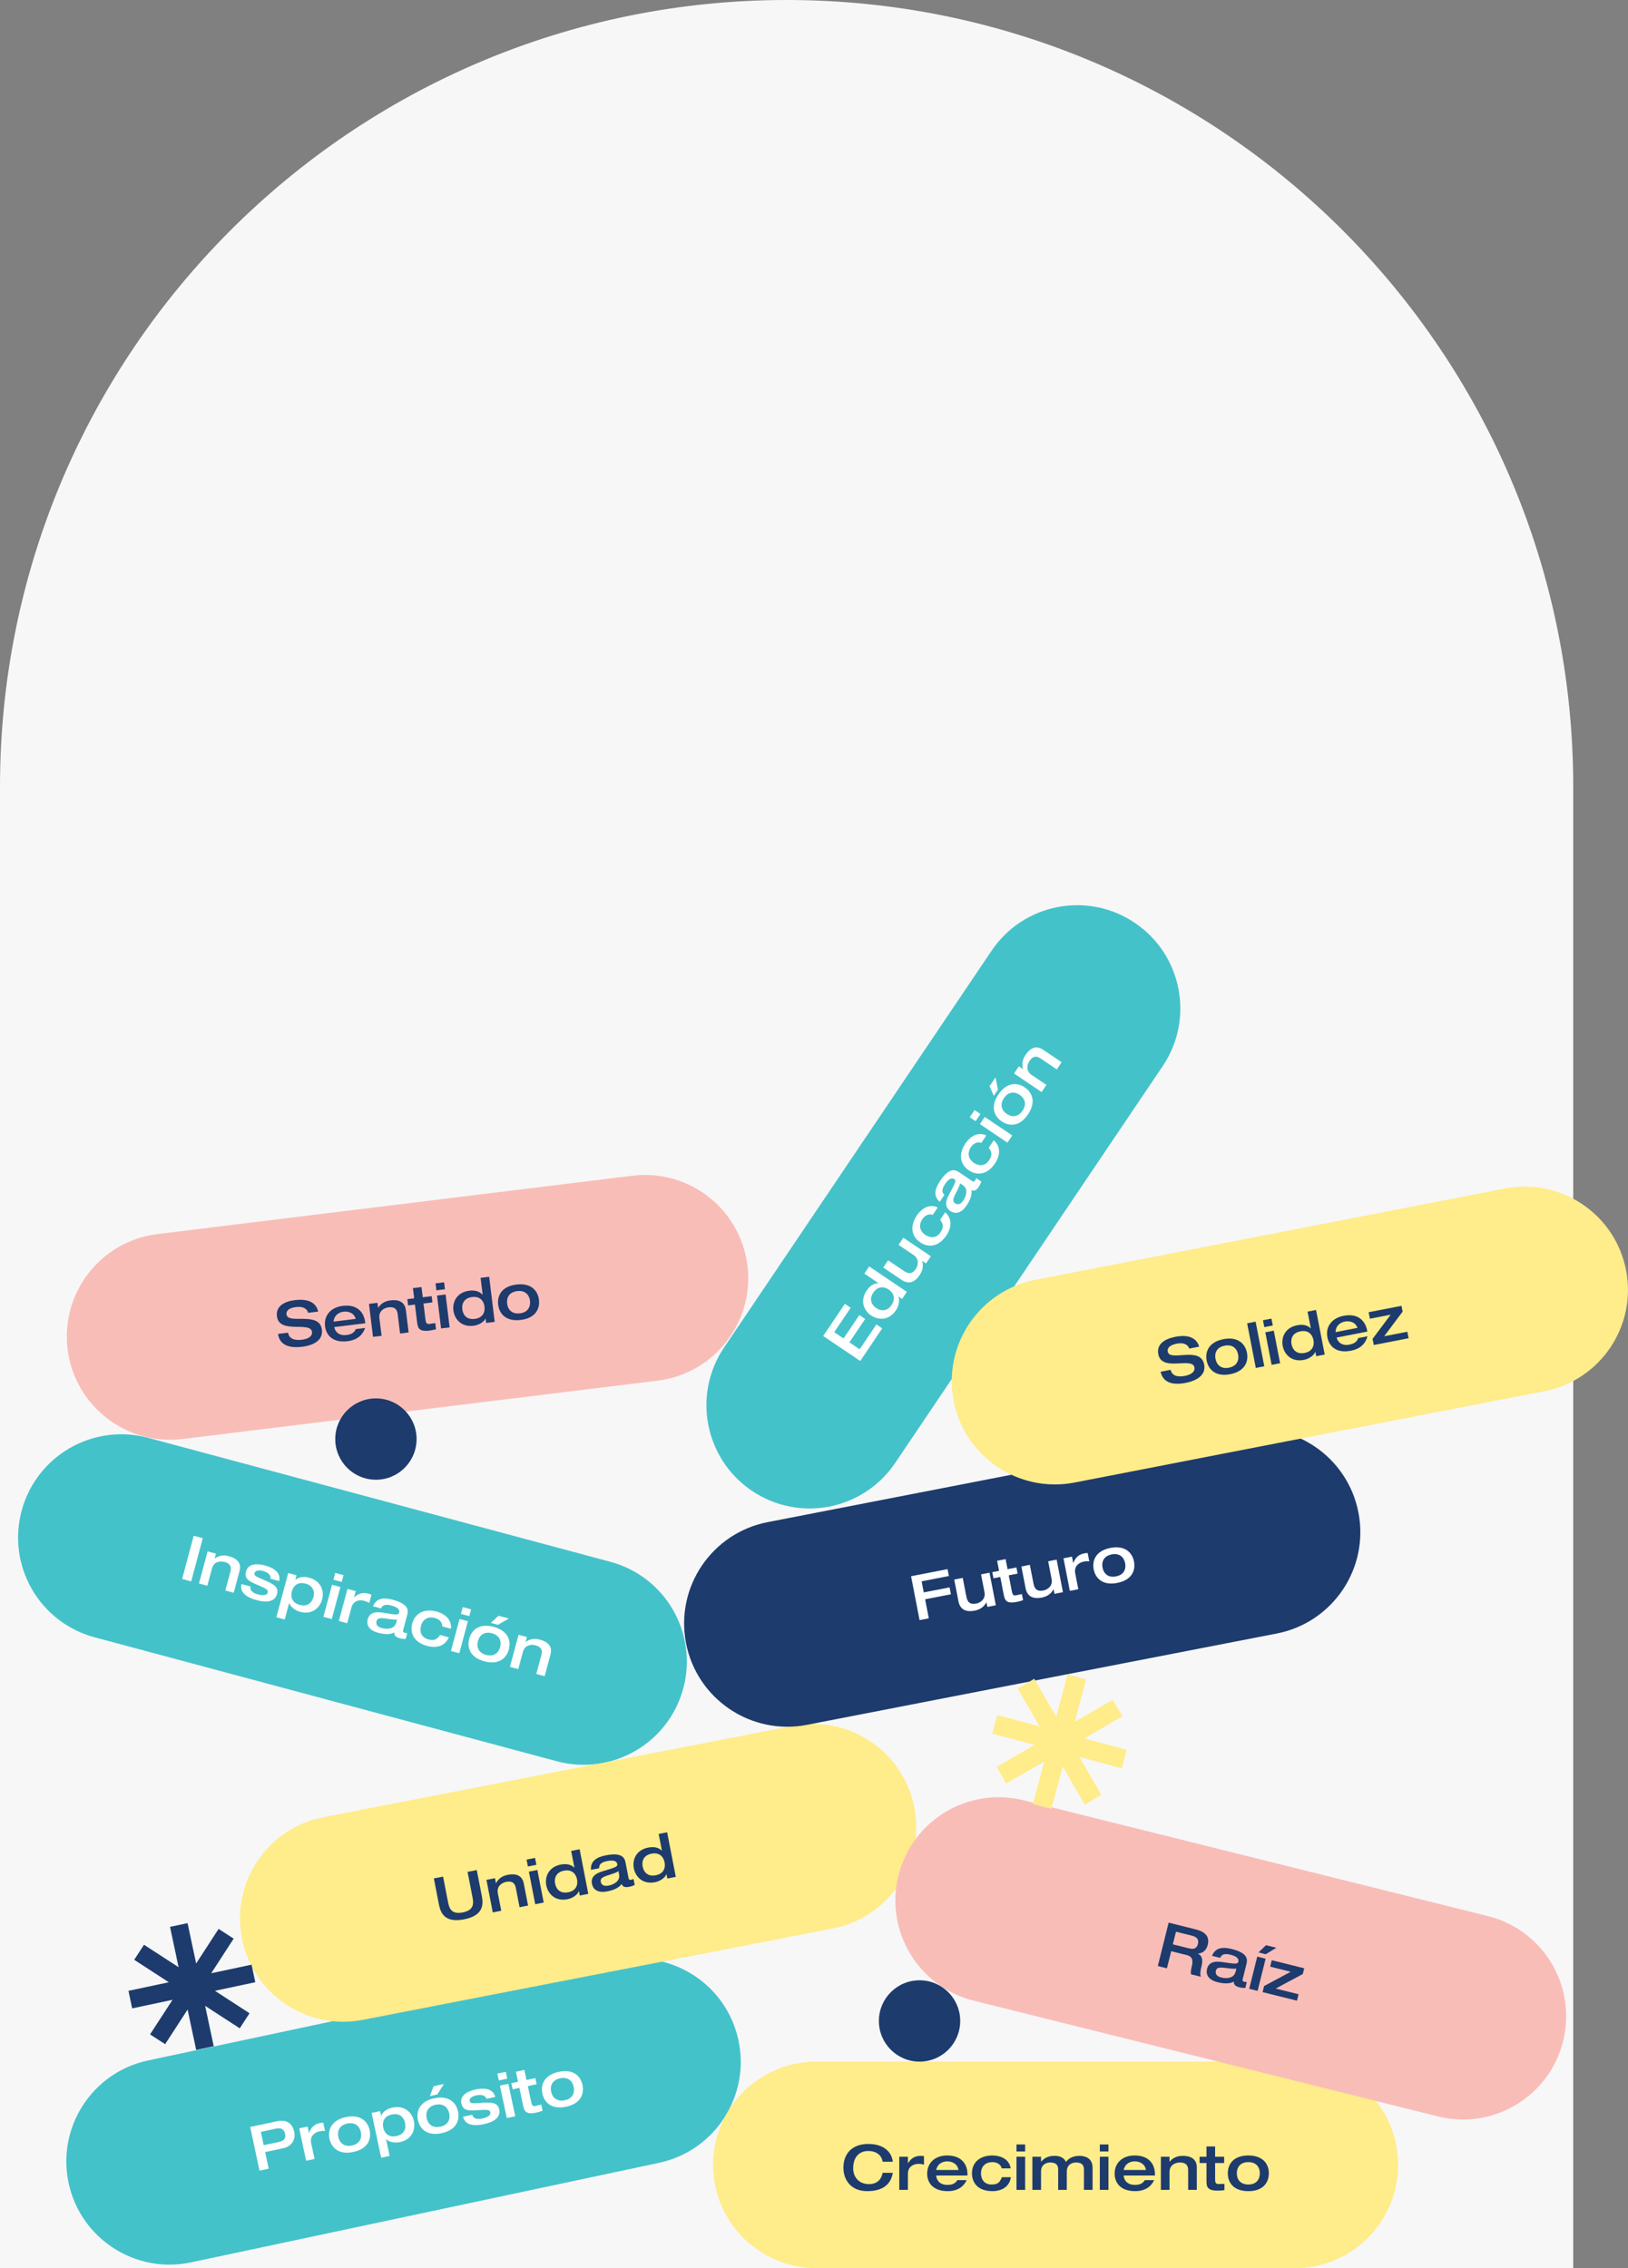 <?xml version="1.0" encoding="UTF-8"?>
<svg id="Layer_1" data-name="Layer 1" xmlns="http://www.w3.org/2000/svg" viewBox="0 0 520.51 725">
  <rect x="0" y="0" width="520.51" height="725" fill="#808080" stroke="none"/>
  <defs>
    <style>
      .cls-1 {
        fill: #fff;
      }

      .cls-2 {
        fill: #f9bdb8;
      }

      .cls-3 {
        fill: #44c2ca;
      }

      .cls-4 {
        fill: none;
        isolation: isolate;
      }

      .cls-5 {
        fill: #ffec8a;
      }

      .cls-6 {
        fill: #1d3b6d;
      }

      .cls-7 {
        fill: #f7f7f7;
      }
    </style>
  </defs>
  <path class="cls-7" d="m251.5,0h0c138.9,0,251.5,112.6,251.5,251.5v473.5H0V251.5C0,112.6,112.6,0,251.5,0Z"/>
  <path class="cls-3" d="m47.34,658.62l149.63-31.82c17.82-3.79,35.35,7.59,39.14,25.41h0c3.79,17.82-7.59,35.35-25.41,39.14l-149.63,31.82c-17.82,3.79-35.35-7.59-39.14-25.41h0c-3.79-17.82,7.59-35.35,25.41-39.14Z"/>
  <path class="cls-3" d="m47.34,459.6l147.8,39.63c17.61,4.72,28.05,22.82,23.33,40.43h0c-4.72,17.61-22.82,28.05-40.43,23.33l-147.8-39.63c-17.61-4.72-28.05-22.82-23.33-40.43h0c4.72-17.61,22.82-28.05,40.43-23.33Z"/>
  <path class="cls-3" d="m231.5,430.74l85.53-126.84c10.19-15.11,30.7-19.1,45.8-8.91h0c15.11,10.19,19.1,30.7,8.91,45.8l-85.53,126.84c-10.19,15.11-30.7,19.1-45.8,8.91h0c-15.11-10.19-19.1-30.7-8.91-45.8Z"/>
  <path class="cls-5" d="m261,659h153c18.23,0,33,14.77,33,33h0c0,18.23-14.77,33-33,33h-153c-18.23,0-33-14.77-33-33h0c0-18.23,14.77-33,33-33Z"/>
  <path class="cls-5" d="m103.44,580.85l150.19-29.19c17.89-3.48,35.21,8.21,38.69,26.1h0c3.48,17.89-8.21,35.21-26.1,38.69l-150.19,29.19c-17.89,3.48-35.21-8.21-38.69-26.1h0c-3.48-17.89,8.21-35.21,26.1-38.69Z"/>
  <path class="cls-6" d="m245.44,486.55l150.19-29.19c17.89-3.48,35.21,8.21,38.69,26.1h0c3.48,17.89-8.21,35.21-26.1,38.69l-150.19,29.19c-17.89,3.48-35.21-8.21-38.69-26.1h0c-3.48-17.89,8.21-35.21,26.1-38.69Z"/>
  <path class="cls-2" d="m327.26,575.47l148.46,37.01c17.68,4.41,28.45,22.32,24.04,40h0c-4.41,17.68-22.32,28.45-40,24.04l-148.46-37.01c-17.68-4.41-28.45-22.32-24.04-40h0c4.41-17.68,22.32-28.45,40-24.04Z"/>
  <path class="cls-2" d="m50.34,394.47l151.86-18.65c18.09-2.22,34.55,10.64,36.78,28.73h0c2.22,18.09-10.64,34.55-28.73,36.78l-151.86,18.65c-18.09,2.22-34.55-10.64-36.78-28.73h0c-2.22-18.09,10.64-34.55,28.73-36.78Z"/>
  <g class="cls-4">
    <g class="cls-4">
      <path class="cls-1" d="m80,679.88l8.61-1.83c3.44-.73,4.98,1.13,5.46,3.38.45,2.13-.45,4.6-3.58,5.26l-5.71,1.22,1.13,5.32-2.94.62-2.97-13.97Zm4.31,5.83l4.72-1c1.66-.35,2.47-1,2.11-2.66-.37-1.72-1.65-1.9-2.81-1.65l-4.93,1.05.91,4.27Z"/>
      <path class="cls-1" d="m95.65,680.32l2.7-.57.43,2.02h.04c.49-1.34,1.33-2.68,3.43-3.13.41-.09.71-.11,1.1-.13l.57,2.66c-.81-.07-1.31.01-1.78.11-1.37.29-3.16,1.41-2.64,3.83l1.07,5.01-2.7.57-2.21-10.37Z"/>
      <path class="cls-1" d="m110.59,676.73c4.64-.99,7,1.36,7.6,4.21.61,2.88-.59,5.96-5.23,6.94s-6.99-1.34-7.6-4.21c-.61-2.86.59-5.96,5.23-6.94Zm1.93,9.08c2.6-.55,3.24-2.47,2.86-4.27s-1.74-3.29-4.35-2.74c-2.6.55-3.24,2.47-2.86,4.27s1.74,3.29,4.35,2.74Z"/>
      <path class="cls-1" d="m118.83,675.39l2.7-.57.32,1.49h.04c.54-1.43,1.95-2.26,3.6-2.61,3.95-.84,6.29,1.67,6.84,4.29.57,2.66-.54,5.9-4.5,6.75-2.15.46-4.01-.4-4.36-.98h-.04s1.14,5.39,1.14,5.39l-2.7.57-3.05-14.32Zm3.69,4.68c.38,1.78,1.7,3.26,4.22,2.72,2.56-.54,3.15-2.43,2.77-4.21-.37-1.72-1.67-3.22-4.23-2.68-2.52.54-3.12,2.44-2.75,4.17Z"/>
      <path class="cls-1" d="m138.84,670.72c4.64-.99,7,1.36,7.6,4.21.61,2.88-.59,5.96-5.23,6.94-4.64.99-6.99-1.34-7.6-4.21-.61-2.86.59-5.96,5.23-6.94Zm1.93,9.08c2.6-.55,3.24-2.47,2.85-4.27s-1.74-3.29-4.35-2.74c-2.6.55-3.24,2.47-2.86,4.27s1.74,3.29,4.35,2.74Zm-2.16-12.94l3.33-.71-2.15,3.36-2.33.5,1.15-3.15Z"/>
      <path class="cls-1" d="m151,675.99c.39,1.55,2.26,1.4,3.24,1.19,1.33-.28,2.75-.93,2.53-1.93-.17-.82-.67-.96-3.68-.75-3.3.27-5.07.22-5.57-2.13-.63-2.95,2.73-4.08,4.47-4.45,1.6-.34,5.5-.95,6.37,2.37l-2.82.6c-.55-1.52-2.38-1.29-3.3-1.1-1.55.33-2.21,1.15-2.09,1.69.18.84.46.92,3.14.74,3.5-.25,5.81-.36,6.32,2.03.56,2.64-1.77,4.08-4.98,4.76-2.19.47-5.83.77-6.59-2.4l2.94-.62Z"/>
      <path class="cls-1" d="m159.01,662.83l2.7-.57.47,2.19-2.7.57-.47-2.19Zm.82,3.83l2.7-.57,2.21,10.37-2.7.57-2.21-10.37Z"/>
      <path class="cls-1" d="m166.05,667.39l-2.15.46-.42-1.96,2.15-.46-.68-3.21,2.7-.57.68,3.21,2.82-.6.42,1.96-2.82.6,1.01,4.74c.25,1.19.45,1.83,1.37,1.63.69-.15,1.29-.29,1.93-.45l.42,1.96c-.7.25-1.2.42-2.04.6-3.29.7-3.79-.42-4.21-2.38l-1.17-5.52Z"/>
      <path class="cls-1" d="m178.64,662.26c4.64-.99,7,1.35,7.6,4.21.61,2.88-.59,5.96-5.23,6.94-4.64.99-6.99-1.34-7.6-4.21-.61-2.86.59-5.95,5.23-6.94Zm1.93,9.08c2.6-.55,3.24-2.47,2.86-4.27-.38-1.8-1.74-3.29-4.35-2.74-2.6.55-3.24,2.47-2.86,4.27s1.74,3.29,4.35,2.74Z"/>
    </g>
  </g>
  <g class="cls-4">
    <g class="cls-4">
      <path class="cls-1" d="m61.93,490.91l2.9.78-3.7,13.8-2.9-.78,3.7-13.8Z"/>
      <path class="cls-1" d="m66.37,495.91l2.67.71-.41,1.55h.04c1.17-.86,2.69-1.22,4.53-.72,2.22.6,4.14,1.94,3.39,4.72l-1.87,6.96-2.67-.71,1.64-6.11c.3-1.1.26-2.46-1.94-3.04-1.39-.37-3.4-.08-3.98,2.1l-1.48,5.51-2.67-.71,2.75-10.24Z"/>
      <path class="cls-1" d="m80.11,507.13c-.36,1.56,1.38,2.27,2.34,2.53,1.31.35,2.87.42,3.13-.57.22-.81-.16-1.16-2.93-2.34-3.06-1.26-4.61-2.11-3.99-4.43.78-2.92,4.29-2.39,6.01-1.93,1.58.42,5.33,1.66,4.6,5l-2.78-.75c.2-1.6-1.53-2.23-2.44-2.48-1.53-.41-2.49.02-2.63.56-.22.83,0,1.03,2.46,2.09,3.24,1.37,5.34,2.32,4.71,4.68-.7,2.61-3.43,2.83-6.6,1.98-2.16-.58-5.54-1.96-4.77-5.13l2.9.78Z"/>
      <path class="cls-1" d="m92.14,502.82l2.67.71-.39,1.47h.04c1.12-1.01,2.77-1.11,4.39-.68,3.9,1.05,4.84,4.34,4.15,6.93-.7,2.63-3.17,5.01-7.07,3.97-2.13-.57-3.39-2.17-3.44-2.85h-.04s-1.42,5.3-1.42,5.3l-2.67-.72,3.79-14.14Zm1.17,5.84c-.47,1.76.03,3.67,2.52,4.34,2.53.68,3.9-.73,4.38-2.49.46-1.7-.02-3.63-2.55-4.31-2.49-.67-3.89.76-4.35,2.46Z"/>
      <path class="cls-1" d="m106.16,506.58l2.67.71-2.75,10.24-2.67-.71,2.75-10.24Zm1.02-3.79l2.67.71-.58,2.16-2.67-.71.58-2.16Z"/>
      <path class="cls-1" d="m111.07,507.9l2.67.71-.53,1.99h.04c1.04-.95,2.4-1.77,4.47-1.21.41.11.68.23,1.04.38l-.7,2.63c-.69-.43-1.17-.58-1.63-.71-1.35-.36-3.45-.18-4.09,2.22l-1.33,4.95-2.67-.71,2.75-10.24Z"/>
      <path class="cls-1" d="m128.89,521.14c-.15.56.25.69.42.74.25.07.66.18.89.17l-.5,1.87c-.55-.04-1.05-.03-1.96-.27-1.74-.47-1.71-1.43-1.66-1.85-.66.38-2.19.92-5.19.12-2.69-.72-3.85-2.32-3.31-4.33.76-2.82,3.72-2.3,5.46-1.99,3.9.65,4.37.63,4.58-.16.31-1.16-.96-1.83-2.5-2.25-1.78-.48-2.86-.17-3.26.95l-2.61-.7c1.09-2.59,3.36-2.87,6.35-2.07,5.35,1.44,4.94,3.58,4.58,4.92l-1.3,4.85Zm-1.93-3.48c-.86.1-1.72,0-3.67-.3-2.08-.29-2.67-.01-2.91.88-.36,1.35.79,1.93,1.71,2.18,1.45.39,3.99.49,4.6-1.77l.26-.99Z"/>
      <path class="cls-1" d="m141.39,519.88c.08-1.14-.78-2.28-2.32-2.69-2.49-.67-4.01.73-4.48,2.51s.02,3.71,2.34,4.33c2.09.56,2.82-.09,3.79-1.41l2.78.75c-1.76,4.08-6.12,2.98-6.83,2.79-4.58-1.23-5.62-4.37-4.86-7.21.89-3.3,3.85-4.87,7.81-3.81,1.55.41,4.92,1.88,4.56,5.49l-2.78-.75Z"/>
      <path class="cls-1" d="m146.93,517.51l2.67.71-2.75,10.24-2.67-.71,2.75-10.24Zm1.02-3.79l2.67.71-.58,2.16-2.67-.71.58-2.16Z"/>
      <path class="cls-1" d="m157.83,520.02c4.58,1.23,5.62,4.38,4.86,7.21-.76,2.84-3.24,5.04-7.81,3.81-4.58-1.23-5.62-4.37-4.86-7.21.76-2.82,3.24-5.04,7.81-3.81Zm-2.4,8.97c2.57.69,4.01-.73,4.48-2.51s-.06-3.72-2.63-4.41c-2.57-.69-4.01.73-4.48,2.51s.06,3.72,2.63,4.41Zm3.95-12.51l3.28.88-3.44,2.02-2.3-.62,2.46-2.28Z"/>
      <path class="cls-1" d="m165.79,522.57l2.67.72-.41,1.54h.04c1.16-.86,2.69-1.21,4.53-.72,2.22.6,4.14,1.94,3.39,4.72l-1.87,6.96-2.67-.71,1.64-6.11c.3-1.1.26-2.46-1.94-3.05-1.39-.37-3.4-.08-3.98,2.1l-1.48,5.51-2.67-.71,2.75-10.24Z"/>
    </g>
  </g>
  <g class="cls-4">
    <g class="cls-4">
      <path class="cls-1" d="m263.19,427.06l6.93-10.28,1.86,1.25-5.26,7.8,2.99,2.01,5.04-7.48,1.86,1.25-5.04,7.48,3.28,2.21,5.35-7.93,1.86,1.25-7.02,10.42-11.84-7.99Z"/>
      <path class="cls-1" d="m289.95,412.93l-1.54,2.29-1.21-.82-.02.03c.41.54.5,2.58-.73,4.41-2.26,3.35-5.68,3.17-7.94,1.65-2.22-1.5-3.68-4.6-1.42-7.95.94-1.39,2.24-2.4,3.76-2.36l.02-.03-4.51-3.04,1.54-2.29,12.04,8.12Zm-4.89,4.18c1.44-2.14.57-3.91-.94-4.93-1.46-.98-3.45-1.14-4.89,1-1.46,2.17-.56,3.94.9,4.93,1.51,1.02,3.47,1.18,4.94-.99Z"/>
      <path class="cls-1" d="m282.41,405.15l1.54-2.29,5.01,3.38c1.33.89,2.58,1.26,3.89-.68.68-1.01,1.14-3.12-.74-4.38l-4.83-3.25,1.54-2.29,8.79,5.93-1.54,2.29-1.23-.83-.02.03c.44,1.38.28,2.94-.78,4.52-1.29,1.91-3.2,3.27-5.77,1.54l-5.87-3.96Z"/>
      <path class="cls-1" d="m298.22,388.36c-1.05-.44-2.41,0-3.3,1.32-1.44,2.14-.62,4.02.91,5.05,1.53,1.03,3.52,1.19,4.86-.8,1.21-1.79.83-2.7-.1-4.04l1.61-2.39c3.29,2.99.82,6.76.41,7.37-2.65,3.93-5.96,3.9-8.4,2.25-2.84-1.91-3.35-5.23-1.06-8.63.89-1.33,3.38-4.04,6.67-2.52l-1.61,2.39Z"/>
      <path class="cls-1" d="m310.88,377.55c.48.32.73-.01.83-.16.15-.22.38-.56.45-.78l1.61,1.09c-.22.5-.37.98-.9,1.76-1.01,1.49-1.91,1.15-2.29.96.15.75.16,2.38-1.57,4.95-1.55,2.31-3.44,2.89-5.17,1.73-2.42-1.63-.96-4.27-.11-5.82,1.89-3.48,2.02-3.92,1.34-4.38-1-.67-2.04.31-2.94,1.64-1.03,1.53-1.08,2.65-.16,3.39l-1.51,2.24c-2.09-1.87-1.62-4.11.11-6.68,3.1-4.59,4.99-3.51,6.14-2.74l4.16,2.81Zm-3.91.69c-.18.84-.56,1.62-1.48,3.37-.95,1.87-.88,2.52-.12,3.03,1.16.78,2.08-.12,2.62-.91.84-1.24,1.76-3.61-.18-4.92l-.85-.57Z"/>
      <path class="cls-1" d="m313.75,365.33c-1.05-.44-2.41,0-3.3,1.32-1.44,2.14-.62,4.02.91,5.05,1.53,1.03,3.52,1.19,4.86-.8,1.21-1.79.83-2.7-.09-4.04l1.61-2.39c3.29,2.99.83,6.76.41,7.37-2.65,3.93-5.96,3.9-8.4,2.25-2.84-1.91-3.35-5.23-1.06-8.63.89-1.33,3.38-4.04,6.67-2.52l-1.61,2.39Z"/>
      <path class="cls-1" d="m310.06,357.13l1.54-2.29,1.86,1.25-1.54,2.29-1.86-1.25Zm3.25,2.19l1.54-2.29,8.79,5.93-1.54,2.29-8.79-5.93Z"/>
      <path class="cls-1" d="m316.39,347.21l1.9-2.82.79,3.91-1.33,1.97-1.36-3.06Zm2.84,2.62c2.65-3.93,5.97-3.89,8.39-2.25,2.44,1.64,3.71,4.7,1.06,8.63-2.65,3.93-5.96,3.9-8.4,2.25-2.42-1.63-3.71-4.7-1.06-8.63Zm7.7,5.19c1.49-2.21.61-4.02-.91-5.05-1.53-1.03-3.54-1.16-5.03,1.05-1.49,2.21-.62,4.02.91,5.05,1.53,1.03,3.54,1.16,5.03-1.05Z"/>
      <path class="cls-1" d="m324.22,343.14l1.54-2.29,1.33.89.02-.03c-.44-1.38-.28-2.94.78-4.52,1.29-1.91,3.18-3.28,5.57-1.67l5.97,4.03-1.54,2.29-5.24-3.53c-.95-.64-2.24-1.05-3.51.84-.81,1.19-1.18,3.18.69,4.45l4.73,3.19-1.54,2.29-8.79-5.93Z"/>
    </g>
  </g>
  <g class="cls-4">
    <g class="cls-4">
      <path class="cls-6" d="m282.2,691c-.32-2.14-2.06-3.44-4.6-3.44-2.78,0-4.82,1.84-4.82,5.56,0,2.98,2.06,5.04,5.02,5.04,3.12,0,4.14-2.1,4.4-3.62h3.24c-.42,2.82-2.3,5.86-8.16,5.86-5.18,0-7.62-3.52-7.62-7.54s2.38-7.54,7.98-7.54c4.92,0,7.48,2.58,7.8,5.68h-3.24Z"/>
      <path class="cls-6" d="m287.52,689.4h2.76v2.06h.04c.76-1.2,1.86-2.34,4-2.34.42,0,.72.04,1.1.1v2.72c-.78-.24-1.28-.26-1.76-.26-1.4,0-3.38.72-3.38,3.2v5.12h-2.76v-10.6Z"/>
      <path class="cls-6" d="m299.32,695.4c.06,1.2.86,3,3.6,3,1.82,0,2.62-.64,3.16-1.52h3c-.6,1.2-2.04,3.52-6.08,3.52-4.8,0-6.56-2.78-6.56-5.6,0-3.54,2.62-5.8,6.38-5.8,4.72,0,6.5,2.9,6.5,6v.4h-10Zm7.12-1.76c-.32-2.14-2.24-2.76-3.58-2.76s-3.06.6-3.54,2.76h7.12Z"/>
      <path class="cls-6" d="m320.26,693.12c-.22-1.12-1.34-2-2.94-2-2.58,0-3.68,1.74-3.68,3.58s.98,3.58,3.38,3.58c2.16,0,2.7-.82,3.3-2.34h2.88c-.64,4.4-5.14,4.46-5.88,4.46-4.74,0-6.56-2.76-6.56-5.7,0-3.42,2.46-5.7,6.56-5.7,1.6,0,5.24.54,5.82,4.12h-2.88Z"/>
      <path class="cls-6" d="m325,685.48h2.76v2.24h-2.76v-2.24Zm0,3.92h2.76v10.6h-2.76v-10.6Z"/>
      <path class="cls-6" d="m338.32,693.68c0-1.1-.14-2.44-2.6-2.44-.98,0-2.88.54-2.88,2.86v5.9h-2.76v-10.6h2.76v1.6h.04c.9-1.14,2.28-1.88,4.18-1.88,1.24,0,3,.22,3.74,1.96.7-.98,2.04-1.96,4.3-1.96,1.7,0,4.22.58,4.22,3.84v7.04h-2.76v-6.32c0-1.1-.14-2.44-2.6-2.44-.98,0-2.88.54-2.88,2.86v5.9h-2.76v-6.32Z"/>
      <path class="cls-6" d="m351.64,685.48h2.76v2.24h-2.76v-2.24Zm0,3.92h2.76v10.6h-2.76v-10.6Z"/>
      <path class="cls-6" d="m359.26,695.4c.06,1.2.86,3,3.6,3,1.82,0,2.62-.64,3.16-1.52h3c-.6,1.2-2.04,3.52-6.08,3.52-4.8,0-6.56-2.78-6.56-5.6,0-3.54,2.62-5.8,6.38-5.8,4.72,0,6.5,2.9,6.5,6v.4h-10Zm7.12-1.76c-.32-2.14-2.24-2.76-3.58-2.76s-3.06.6-3.54,2.76h7.12Z"/>
      <path class="cls-6" d="m371.16,689.4h2.76v1.6h.04c.9-1.14,2.28-1.88,4.18-1.88,2.3,0,4.5.8,4.5,3.68v7.2h-2.76v-6.32c0-1.14-.38-2.44-2.66-2.44-1.44,0-3.3.8-3.3,3.06v5.7h-2.76v-10.6Z"/>
      <path class="cls-6" d="m385.74,691.4h-2.2v-2h2.2v-3.28h2.76v3.28h2.88v2h-2.88v4.84c0,1.22.06,1.88,1,1.88.7,0,1.32-.02,1.98-.04v2c-.74.1-1.26.16-2.12.16-3.36,0-3.62-1.2-3.62-3.2v-5.64Z"/>
      <path class="cls-6" d="m399.12,689c4.74,0,6.56,2.78,6.56,5.7s-1.82,5.7-6.56,5.7-6.56-2.76-6.56-5.7,1.82-5.7,6.56-5.7Zm0,9.28c2.66,0,3.68-1.74,3.68-3.58s-1.02-3.58-3.68-3.58-3.68,1.74-3.68,3.58,1.02,3.58,3.68,3.58Z"/>
    </g>
  </g>
  <g class="cls-4">
    <g class="cls-4">
      <path class="cls-6" d="m138.71,600.43l2.95-.57,1.54,7.91c.38,1.94.89,4.29,4.74,3.54,3.85-.75,3.46-3.14,3.09-5.06l-1.54-7.91,2.95-.57,1.55,7.99c.45,2.32,1.17,6.44-5.62,7.76-6.77,1.32-7.65-2.75-8.1-5.09l-1.55-7.99Z"/>
      <path class="cls-6" d="m155.55,600.9l2.71-.53.3,1.57h.04c.67-1.3,1.88-2.29,3.74-2.65,2.26-.44,4.57-.07,5.12,2.75l1.37,7.07-2.71.53-1.21-6.21c-.22-1.12-.84-2.32-3.08-1.89-1.41.28-3.09,1.42-2.66,3.63l1.09,5.6-2.71.53-2.02-10.41Z"/>
      <path class="cls-6" d="m168.35,594.42l2.71-.53.43,2.2-2.71.53-.43-2.2Zm.75,3.85l2.71-.53,2.02,10.41-2.71.53-2.02-10.41Z"/>
      <path class="cls-6" d="m188.09,605.38l-2.71.53-.28-1.43h-.04c-.09.68-1.47,2.19-3.63,2.61-3.97.77-6.26-1.78-6.77-4.45-.51-2.63.66-5.85,4.62-6.63,1.65-.32,3.28-.11,4.33.99h.04s-1.04-5.35-1.04-5.35l2.71-.53,2.77,14.26Zm-6.42-.51c2.53-.49,3.17-2.37,2.82-4.15-.34-1.73-1.63-3.25-4.16-2.76-2.57.5-3.18,2.39-2.85,4.12.35,1.79,1.62,3.29,4.19,2.79Z"/>
      <path class="cls-6" d="m200.99,600.4c.11.57.53.51.7.47.26-.05.67-.13.87-.23l.37,1.9c-.51.2-.96.43-1.88.61-1.77.34-2.16-.54-2.3-.94-.43.63-1.57,1.79-4.61,2.38-2.73.53-4.48-.39-4.88-2.44-.56-2.87,2.34-3.69,4.04-4.19,3.8-1.12,4.2-1.35,4.04-2.15-.23-1.18-1.67-1.22-3.24-.92-1.81.35-2.64,1.1-2.51,2.28l-2.65.52c-.16-2.8,1.76-4.05,4.8-4.64,5.44-1.06,6.01,1.05,6.28,2.41l.96,4.93Zm-3.25-2.28c-.72.47-1.55.75-3.43,1.34-1.99.65-2.4,1.16-2.23,2.06.27,1.38,1.55,1.39,2.5,1.21,1.47-.29,3.8-1.31,3.35-3.61l-.19-1Z"/>
      <path class="cls-6" d="m216.08,599.94l-2.71.53-.28-1.43h-.04c-.09.68-1.47,2.19-3.63,2.61-3.97.77-6.26-1.78-6.78-4.45-.51-2.63.66-5.85,4.62-6.62,1.65-.32,3.28-.11,4.33.99h.04s-1.04-5.35-1.04-5.35l2.71-.53,2.77,14.26Zm-6.42-.5c2.53-.49,3.17-2.37,2.82-4.16-.34-1.73-1.63-3.25-4.16-2.76-2.57.5-3.18,2.39-2.85,4.12.35,1.79,1.62,3.29,4.19,2.79Z"/>
    </g>
  </g>
  <g class="cls-4">
    <g class="cls-4">
      <path class="cls-1" d="m291.29,503.84l11.66-2.27.43,2.2-8.72,1.7.69,3.54,8.25-1.6.43,2.2-8.25,1.6,1.18,6.09-2.95.57-2.72-14.02Z"/>
      <path class="cls-1" d="m305.1,504.9l2.71-.53,1.15,5.93c.3,1.57.93,2.71,3.23,2.27,1.2-.23,3.01-1.4,2.58-3.62l-1.11-5.71,2.71-.53,2.02,10.41-2.71.53-.28-1.45h-.04c-.67,1.3-1.88,2.29-3.75,2.65-2.26.44-4.57.05-5.17-2.99l-1.35-6.95Z"/>
      <path class="cls-1" d="m319.8,504.08l-2.16.42-.38-1.96,2.16-.42-.62-3.22,2.71-.53.63,3.22,2.83-.55.38,1.96-2.83.55.92,4.75c.23,1.2.42,1.83,1.34,1.66.69-.13,1.29-.27,1.94-.42l.38,1.96c-.71.24-1.21.4-2.05.56-3.3.64-3.78-.49-4.16-2.45l-1.08-5.54Z"/>
      <path class="cls-1" d="m326.56,500.73l2.71-.53,1.15,5.93c.31,1.57.94,2.71,3.23,2.26,1.2-.23,3.01-1.4,2.58-3.62l-1.11-5.71,2.71-.53,2.02,10.41-2.71.53-.28-1.45h-.04c-.67,1.3-1.88,2.29-3.74,2.65-2.26.44-4.58.05-5.17-2.99l-1.35-6.95Z"/>
      <path class="cls-1" d="m340.03,498.11l2.71-.53.39,2.02h.04c.52-1.33,1.38-2.66,3.48-3.07.41-.08.71-.1,1.1-.11l.52,2.67c-.81-.09-1.3-.01-1.78.08-1.38.27-3.18,1.35-2.71,3.79l.98,5.03-2.71.53-2.02-10.41Z"/>
      <path class="cls-1" d="m355.03,494.79c4.65-.9,6.97,1.48,7.53,4.34.56,2.89-.7,5.94-5.35,6.85-4.65.91-6.97-1.46-7.53-4.34-.56-2.87.7-5.94,5.35-6.85Zm1.77,9.11c2.61-.51,3.28-2.41,2.93-4.22-.35-1.81-1.68-3.32-4.29-2.81s-3.28,2.41-2.93,4.22c.35,1.81,1.69,3.32,4.3,2.81Z"/>
    </g>
  </g>
  <g class="cls-4">
    <g class="cls-4">
      <path class="cls-6" d="m373.63,614.57l8.77,2.19c3.53.88,4.28,2.76,3.74,4.93-.45,1.8-1.7,2.69-3.12,2.77v.04c1.53.76,1.57,2.27,1.08,4.25-.17.68-.53,2.2-.16,3.12l-3.14-.78c-.12-.44-.08-1.17.17-2.18.49-1.96.55-3.45-1.56-3.98l-4.95-1.23-1.37,5.47-2.91-.73,3.46-13.86Zm6.39,8.19c1.63.41,2.61.13,2.99-1.42.36-1.46-.43-2.23-1.99-2.62l-5.03-1.25-1.01,4.04,5.03,1.25Z"/>
      <path class="cls-6" d="m397.29,632.7c-.14.56.26.69.44.73.25.06.66.16.89.16l-.47,1.88c-.55-.03-1.05-.01-1.96-.24-1.75-.44-1.73-1.4-1.69-1.82-.65.39-2.18.96-5.19.21-2.7-.67-3.89-2.25-3.39-4.27.71-2.83,3.68-2.36,5.43-2.09,3.92.58,4.38.56,4.57-.24.29-1.17-.99-1.81-2.54-2.2-1.79-.45-2.86-.12-3.24,1.01l-2.62-.65c1.04-2.61,3.31-2.93,6.32-2.18,5.38,1.34,5,3.49,4.67,4.83l-1.21,4.87Zm-1.99-3.44c-.85.12-1.72.03-3.67-.23-2.08-.25-2.67.04-2.89.93-.34,1.36.82,1.92,1.75,2.15,1.46.36,4,.42,4.56-1.85l.25-.99Z"/>
      <path class="cls-6" d="m401.97,625.43l2.68.67-2.57,10.29-2.68-.67,2.57-10.29Zm2.81-3.65l3.3.82-3.4,2.08-2.31-.58,2.41-2.33Z"/>
      <path class="cls-6" d="m404.16,634.84l8.5-4.56-6.56-1.64.51-2.06,10.38,2.59-.46,1.83-8.66,4.64,7.32,1.82-.51,2.06-11-2.74.48-1.94Z"/>
    </g>
  </g>
  <g class="cls-4">
    <g class="cls-4">
      <path class="cls-6" d="m94.25,415.59c2.18-.27,6.58-.4,7.48,3.66l-3.22.39c-.24-1.1-1.37-2.15-3.85-1.84-1.99.24-3.22,1-3.06,2.35.41,3.36,10.58-1.18,11.32,4.9.45,3.65-3.23,5.07-6.24,5.44-5.1.63-7.37-1.13-7.8-4.1l3.22-.4c.31,1.88,1.95,2.56,4.41,2.26,1.83-.22,3.43-.99,3.24-2.51-.43-3.51-10.5.83-11.21-4.99-.39-3.18,2.26-4.73,5.71-5.16Z"/>
      <path class="cls-6" d="m106.87,424.2c.21,1.18,1.22,2.87,3.94,2.54,1.81-.22,2.52-.95,2.95-1.89l2.98-.37c-.45,1.27-1.6,3.74-5.61,4.24-4.77.58-6.85-1.96-7.2-4.76-.43-3.51,1.89-6.08,5.63-6.54,4.69-.58,6.81,2.09,7.18,5.16l.05.4-9.93,1.22Zm6.85-2.62c-.58-2.08-2.56-2.47-3.89-2.3-1.29.16-2.96.97-3.18,3.17l7.07-.87Z"/>
      <path class="cls-6" d="m117.95,416.79l2.74-.34.2,1.59h.04c.75-1.25,2.03-2.15,3.92-2.38,2.28-.28,4.56.25,4.92,3.11l.88,7.15-2.74.34-.77-6.27c-.14-1.13-.67-2.38-2.94-2.1-1.43.18-3.18,1.2-2.9,3.44l.7,5.66-2.74.34-1.29-10.52Z"/>
      <path class="cls-6" d="m132.66,417l-2.18.27-.24-1.99,2.18-.27-.4-3.26,2.74-.34.4,3.26,2.86-.35.24,1.99-2.86.35.59,4.8c.15,1.21.29,1.86,1.22,1.74.7-.09,1.31-.18,1.96-.28l.24,1.98c-.72.19-1.23.31-2.08.42-3.34.41-3.74-.75-3.98-2.74l-.69-5.6Z"/>
      <path class="cls-6" d="m139.25,410.23l2.74-.34.27,2.22-2.74.34-.27-2.22Zm.48,3.89l2.74-.34,1.29,10.52-2.74.34-1.29-10.52Z"/>
      <path class="cls-6" d="m158.17,422.54l-2.74.34-.18-1.45h-.04c-.14.67-1.62,2.08-3.8,2.35-4.01.49-6.12-2.21-6.45-4.91-.33-2.66,1.06-5.79,5.07-6.29,1.67-.21,3.28.12,4.25,1.29h.04s-.66-5.41-.66-5.41l2.74-.34,1.77,14.42Zm-6.37-.95c2.56-.31,3.33-2.14,3.1-3.95-.21-1.75-1.4-3.35-3.96-3.04-2.6.32-3.34,2.16-3.13,3.91.22,1.81,1.38,3.4,3.99,3.08Z"/>
      <path class="cls-6" d="m165.1,410.6c4.71-.58,6.85,1.96,7.21,4.86.36,2.92-1.11,5.88-5.82,6.46-4.71.58-6.85-1.94-7.21-4.86-.36-2.9,1.11-5.88,5.82-6.46Zm1.13,9.21c2.64-.32,3.44-2.18,3.22-4-.22-1.83-1.45-3.43-4.09-3.11-2.64.32-3.44,2.18-3.22,4,.22,1.83,1.45,3.43,4.09,3.1Z"/>
    </g>
  </g>
  <circle class="cls-6" cx="294" cy="646" r="13"/>
  <circle class="cls-6" cx="120.19" cy="460" r="13"/>
  <path class="cls-6" d="m80.43,628.01l-12.9,2.74,7.18-11.06-4.82-3.12-7.18,11.06-2.74-12.9-5.61,1.19,2.74,12.9-11.06-7.18-3.13,4.81,11.06,7.18-12.9,2.74,1.19,5.61,12.9-2.74-7.18,11.06,4.82,3.12,7.18-11.06,2.74,12.9,5.61-1.19-2.74-12.9,11.06,7.18,3.13-4.81-11.06-7.18,12.9-2.74-1.19-5.61Z"/>
  <path class="cls-5" d="m360.24,559.31l-13.57-3.64,12.17-7.02-3.06-5.3-12.17,7.02,3.64-13.57-5.91-1.58-3.64,13.58-7.02-12.17-5.3,3.06,7.02,12.17-13.57-3.64-1.58,5.91,13.57,3.64-12.17,7.02,3.06,5.3,12.17-7.02-3.64,13.57,5.91,1.58,3.64-13.57,7.02,12.17,5.3-3.06-7.03-12.17,13.57,3.64,1.58-5.91Z"/>
  <path class="cls-5" d="m331.01,409.1l150.19-29.19c17.89-3.48,35.21,8.21,38.69,26.1h0c3.48,17.89-8.21,35.21-26.1,38.69l-150.19,29.19c-17.89,3.48-35.21-8.21-38.69-26.1h0c-3.48-17.89,8.21-35.21,26.1-38.69Z"/>
  <g class="cls-4">
    <g class="cls-4">
      <path class="cls-6" d="m375.68,427.32c2.16-.42,6.54-.86,7.72,3.13l-3.18.62c-.31-1.08-1.52-2.05-3.97-1.57-1.96.38-3.15,1.22-2.89,2.56.65,3.32,10.47-1.91,11.64,4.1.7,3.61-2.87,5.29-5.85,5.87-5.05.98-7.43-.61-8.07-3.55l3.18-.62c.44,1.85,2.12,2.42,4.56,1.95,1.81-.35,3.35-1.22,3.06-2.73-.68-3.47-10.42,1.56-11.54-4.2-.61-3.14,1.92-4.88,5.34-5.54Z"/>
      <path class="cls-6" d="m391.15,428.07c4.65-.91,6.97,1.48,7.53,4.34.56,2.89-.7,5.94-5.35,6.85-4.65.91-6.97-1.46-7.53-4.34-.56-2.87.7-5.94,5.35-6.85Zm1.77,9.11c2.61-.51,3.28-2.41,2.93-4.22s-1.68-3.32-4.3-2.81c-2.61.51-3.28,2.41-2.93,4.22.35,1.81,1.69,3.32,4.3,2.81Z"/>
      <path class="cls-6" d="m398.74,423l2.71-.53,2.77,14.26-2.71.53-2.77-14.26Z"/>
      <path class="cls-6" d="m403.8,422.02l2.71-.53.43,2.2-2.71.53-.43-2.2Zm.75,3.85l2.71-.53,2.02,10.41-2.71.53-2.02-10.41Z"/>
      <path class="cls-6" d="m423.54,432.98l-2.71.53-.28-1.43h-.04c-.09.68-1.47,2.19-3.63,2.61-3.97.77-6.26-1.78-6.77-4.45-.51-2.63.66-5.85,4.62-6.62,1.65-.32,3.28-.11,4.33.99h.04s-1.04-5.35-1.04-5.35l2.71-.53,2.77,14.26Zm-6.42-.51c2.53-.49,3.17-2.37,2.82-4.15-.34-1.73-1.63-3.25-4.16-2.76-2.57.5-3.18,2.39-2.85,4.12.35,1.79,1.62,3.29,4.19,2.79Z"/>
      <path class="cls-6" d="m427.35,427.55c.29,1.17,1.42,2.78,4.11,2.26,1.79-.35,2.45-1.13,2.81-2.1l2.95-.57c-.36,1.29-1.33,3.85-5.3,4.62-4.71.92-6.97-1.48-7.51-4.25-.68-3.48,1.46-6.2,5.16-6.91,4.63-.9,6.94,1.61,7.53,4.65l.08.39-9.82,1.91Zm6.66-3.09c-.72-2.04-2.73-2.28-4.04-2.03-1.28.25-2.89,1.17-2.95,3.38l6.99-1.36Z"/>
      <path class="cls-6" d="m438.86,427.96l5.77-7.72-6.64,1.29-.41-2.08,10.51-2.04.36,1.85-5.89,7.87,7.4-1.44.4,2.08-11.13,2.16-.38-1.96Z"/>
    </g>
  </g>
</svg>